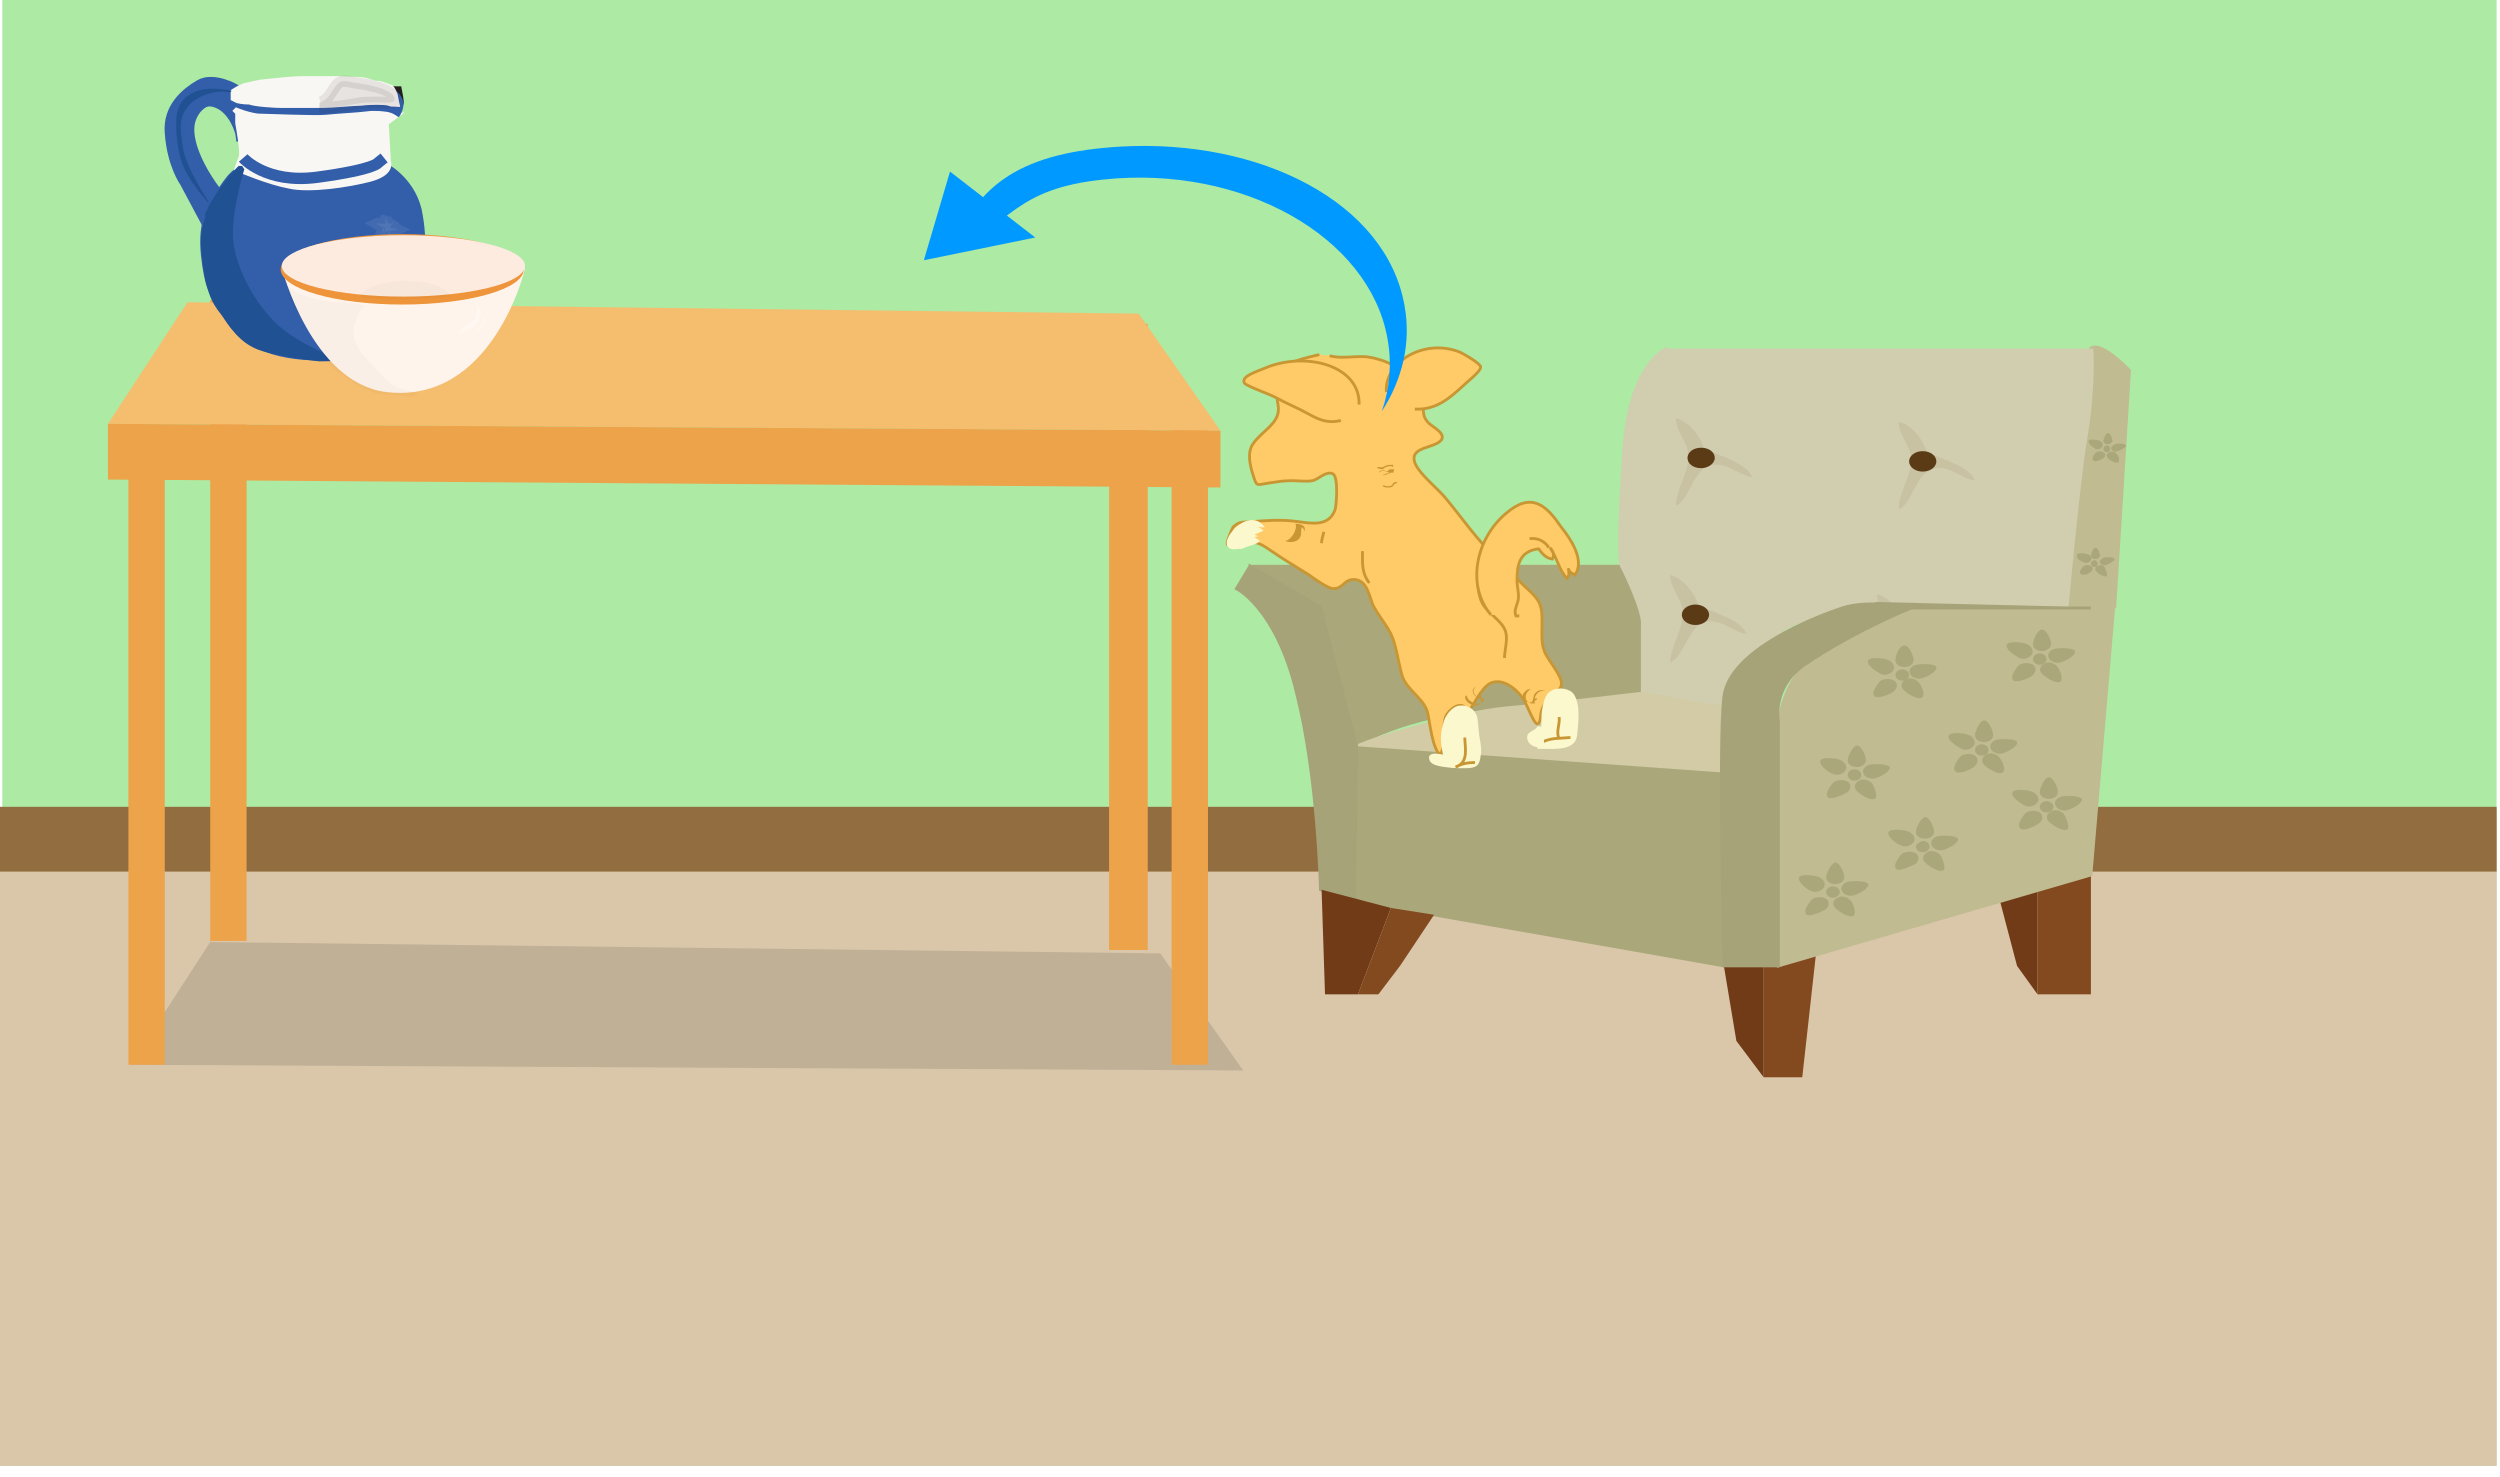<svg xmlns="http://www.w3.org/2000/svg" xmlns:xlink="http://www.w3.org/1999/xlink" version="1.0" viewBox="0 0 220 130"><switch><g><path fill="#ADEAA4" d="M.2 0h219.5v129H.2z"/><path fill="#DAC7AA" d="M0 71.2h219.7V129H0z"/><pattern id="a" patternTransform="matrix(.169 0 0 .132 -6705.15 -6999.152)" xlink:href="#a"/><path fill="url(#a)" d="M.3 71.2H220V129H.3z"/><path fill="#916D3F" d="M0 71h219.7v5.7H0z"/><path fill="#EDA34A" d="M97.6 28.5h3.4v55.1h-3.4z"/><path fill="#C6C6D2" d="M169.2 72l6.3 4.9-38 .1-5.8-4.9z" opacity=".54"/><path fill="#CBC4DB" d="M168.9 72.2v4.5h6.2l-6.4-5.1"/><path fill="#D0915D" stroke="#D0915D" stroke-width=".25" d="M130.6 71.5l6.2 5.4 5.1.3-6.1-5.2z"/><path fill="#BC753A" stroke="#E7A96C" stroke-width=".25" d="M135.8 72l5.8 5.1 5.2-.1-6.4-5.2z"/><g fill="#F37A20"><ellipse cx="170.8" cy="64.8" rx=".7" ry=".5"/><path d="M170.3 64.7c0 .2.2.4.5.4s.5-.2.5-.4-.2-.4-.5-.4c-.3.1-.5.2-.5.4z"/><path d="M170.5 64.7c0 .1.1.2.3.2.2 0 .3-.1.3-.2s-.1-.2-.3-.2c-.2 0-.3.1-.3.2z"/></g><path fill="none" stroke="#F9AC5F" stroke-width=".25" d="M161.2 59.7l4.1 2.8"/><g fill="#F37A20"><ellipse cx="162.7" cy="63.2" rx=".7" ry=".5"/><path d="M162.2 63.2c0 .2.2.4.5.4s.5-.2.5-.4-.2-.4-.5-.4-.5.2-.5.4z"/><ellipse cx="162.7" cy="63.1" rx=".3" ry=".2"/></g><g fill="#F37A20"><ellipse cx="163" cy="58.3" rx=".7" ry=".5"/><ellipse cx="163" cy="58.3" rx=".5" ry=".4"/><ellipse cx="163" cy="58.2" rx=".3" ry=".2"/></g><path fill="#C5A58A" stroke="#C5A58A" stroke-width=".25" d="M168.7 60.1v10l4.3 3.3V63.2z"/><g fill="#F37A20"><path d="M169.8 69.7c0 .3.3.5.7.5.4 0 .7-.2.7-.5s-.3-.5-.7-.5c-.4 0-.7.2-.7.5z"/><path d="M170 69.6c0 .2.2.4.5.4s.5-.2.5-.4-.2-.4-.5-.4c-.3.1-.5.2-.5.4z"/><ellipse cx="170.5" cy="69.6" rx=".3" ry=".2"/></g><g fill="#F37A20"><ellipse cx="170.8" cy="64.8" rx=".7" ry=".5"/><path d="M170.3 64.7c0 .2.2.4.5.4s.5-.2.5-.4-.2-.4-.5-.4c-.3.1-.5.2-.5.4z"/><path d="M170.5 64.7c0 .1.1.2.3.2.2 0 .3-.1.3-.2s-.1-.2-.3-.2c-.2 0-.3.1-.3.2z"/></g><circle cx="171.5" cy="53.4" r=".2" fill="#7DC142"/><path fill="#C0BB91" stroke="#C0BB91" stroke-width=".25" d="M187.4 32.6s-3.4-3.6-3.7-1.3c-.8 6.2-1.9 22.1-1.9 22.1h4.3l1.3-20.8z"/><path fill="#D1CDAF" stroke="#D1CDAF" stroke-width=".25" d="M146.6 30.7s-3.2 1.3-3.7 8.8c-.5 7.5-.5 10.4 0 11.5.5 1 1.7 10 1.7 10l6.6 1.3s2.7-5.2 6.1-7.1c3.5-1.9 9.9-1.7 9.9-1.7h14.7s1-11.1 1.7-15.2c.7-4.2.5-7.5.5-7.5h-37.5z"/><path fill="#AAA87A" d="M142.5 49.7h-32.4s4 4 5.3 6.7c1.3 2.7 2.4 9.4 2.4 9.4h1.6s3.7-2.7 13-3.5c9.3-.8 12-1.3 12-1.3v-5.9c.2-1.3-1.9-5.4-1.9-5.4z"/><path fill="#D3CBA6" stroke="#D3CBA6" stroke-width=".25" d="M151.5 68.1s-30.4-2.3-32-2.3c-1.6 0 8.6-3.1 13-3.5 4.5-.4 12-1.3 12-1.3l4.9.9 2.1.3v5.9z"/><path fill="#AAA87A" stroke="#AAA87A" stroke-width=".25" d="M151.7 85l-32.4-5.7.2-13.5 32 2.3z"/><path fill="#A7A379" stroke="#A7A379" stroke-width=".25" d="M110 49.8l-1.2 2s3.5 1.7 5.3 9.2c1.9 7.5 2.1 17.3 2.1 17.3l3 1 .2-13.6-3.2-12.3-6.2-3.6z"/><path fill="#83491F" d="M179.3 78.4v9.1h4.7V77z"/><path fill="#723B18" d="M176 79.3l1.5 5.7 1.8 2.5v-9.1z"/><path fill="#83491F" d="M159.8 84l-1.2 10.8h-3.4V85z"/><path fill="#723B18" d="M122.4 79.9l-2.9 7.6h-2.9l-.3-9.2zm32.8 14.9l-2.4-3.2-1.1-6.6h3.5z"/><path fill="#83491F" d="M126.2 80.5l-3 4.5-1.9 2.5h-1.8l2.9-7.6z"/><g fill="#5A3C17"><ellipse cx="169.2" cy="40.6" rx="1.2" ry=".9"/><path d="M169.8 40.5c-.3-1.2-1.1-2.9-2.7-3.4-.1 1.1 1.1 2.2 1.1 3.3.1 1.2-1.2 3.2-1.1 4.4 1-.3 1.4-2.6 2.5-3.3 1.5-1 2.9.6 4.2.8-.5-1.3-3-1.9-4.4-2.6" opacity=".08"/></g><g fill="#5A3C17"><path d="M148.5 40.3c0 .5.5.9 1.2.9.6 0 1.2-.4 1.2-.9s-.5-.9-1.2-.9-1.2.4-1.2.9z"/><path d="M150.2 40.2c-.3-1.2-1.1-2.9-2.7-3.4-.1 1.1 1.1 2.2 1.1 3.3.1 1.2-1.2 3.3-1.1 4.4 1-.4 1.4-2.6 2.5-3.3 1.5-1 2.9.6 4.2.8-.5-1.3-3-1.9-4.4-2.6" opacity=".08"/></g><g fill="#5A3C17"><ellipse cx="149.2" cy="54.1" rx="1.2" ry=".9"/><path d="M149.7 54c-.3-1.2-1.1-2.9-2.7-3.4-.1 1.1 1.1 2.2 1.1 3.3.1 1.2-1.2 3.3-1.1 4.4 1-.4 1.5-2.6 2.5-3.3 1.5-1 2.9.6 4.2.8-.5-1.3-3-1.9-4.4-2.6" opacity=".08"/></g><g fill="#5A3C17"><ellipse cx="167.4" cy="55.8" rx="1.2" ry=".9"/><path d="M167.9 55.7c-.3-1.2-1.1-2.9-2.7-3.4-.1 1.1 1.1 2.2 1.1 3.3.1 1.2-1.2 3.3-1.1 4.4 1-.4 1.5-2.6 2.5-3.3 1.5-1 2.9.6 4.2.8-.5-1.3-3-1.9-4.4-2.6" opacity=".08"/></g><g fill="#AAA87A"><circle cx="185.4" cy="39.5" r=".3"/><path d="M185.1 38.8c0 .2.2.3.4.3s.4-.2.4-.3c0-.2-.2-.7-.4-.7s-.4.5-.4.7zm-.7.7c.2.1.5 0 .6-.2.1-.2 0-.4-.2-.5-.2-.1-.9-.2-1 0-.1.2.4.6.6.7zm.7.8c.2-.1.2-.4 0-.5-.2-.1-.5-.1-.6 0-.2.1-.5.6-.3.7.1.2.7 0 .9-.2zm1.1-.4c-.1-.2-.4-.2-.6-.1-.2.1-.3.3-.1.5.1.2.7.5.9.4.2-.2 0-.7-.2-.8z"/><path d="M186.1 39.1c-.2.1-.4.3-.3.4.1.2.3.3.6.2.2-.1.8-.4.7-.5-.1-.2-.8-.2-1-.1z"/></g><g fill="#AAA87A"><path d="M184 49.6c0 .1.1.3.3.3.2 0 .3-.1.3-.3 0-.1-.1-.3-.3-.3-.1 0-.3.1-.3.3zm0-.7c0 .2.2.3.4.3s.4-.2.4-.3c0-.2-.2-.7-.4-.7s-.4.5-.4.7z"/><path d="M183.4 49.5c.2.1.5 0 .6-.2.1-.2 0-.4-.2-.5-.2-.1-.9-.2-1 0-.2.3.3.6.6.7zm.6.8c.2-.1.2-.4 0-.5-.2-.1-.5-.1-.6 0-.2.1-.5.6-.3.7.2.2.8 0 .9-.2zm1.2-.4c-.1-.2-.4-.2-.6-.1-.2.1-.3.3-.1.5.1.2.7.5.9.4.1-.1-.1-.6-.2-.8z"/><path d="M185.1 49.1c-.2.1-.4.3-.3.4.1.2.3.3.6.2.2-.1.8-.4.7-.5-.1-.2-.8-.2-1-.1z"/></g><path fill="#C0BB91" stroke="#C0BB91" stroke-width=".25" d="M184 77l-27.5 8s-.3-20.2 0-21.5c.3-1.3.8-4.8 4.5-6.5 3.7-1.7 7.2-3.5 7.2-3.5H186L184 77z"/><path fill="#A7A379" stroke="#A7A379" stroke-width=".25" d="M184 53.5h-15.8l-3.2-.4 16.8.4z"/><path fill="#AAA87A" d="M178.9 58c0 .3.3.5.6.5s.6-.2.6-.5-.3-.5-.6-.5-.6.2-.6.5zm0-1.3c0 .4.4.6.8.6s.8-.3.8-.6c0-.4-.4-1.3-.8-1.3s-.8.9-.8 1.3zm-1.2 1.2c.4.2.9 0 1.1-.3.2-.3 0-.7-.4-.9-.4-.2-1.6-.3-1.8 0-.2.4.7 1 1.1 1.2zm1.2 1.5c.3-.3.3-.7 0-.9-.3-.2-.8-.2-1.2 0-.3.3-.9 1.1-.5 1.4.3.2 1.4-.2 1.7-.5zm2.1-.8c-.3-.3-.8-.4-1.1-.2-.4.2-.5.6-.2.9.3.3 1.2.9 1.6.7.3-.2 0-1.1-.3-1.4zm-.2-1.5c-.4.1-.7.5-.5.8.1.3.6.5 1 .4.4-.1 1.4-.6 1.3-1-.1-.3-1.4-.3-1.8-.2z"/><g fill="#AAA87A"><ellipse cx="174.4" cy="66" rx=".6" ry=".5"/><path d="M173.8 64.7c0 .4.4.6.8.6.5 0 .8-.3.8-.6 0-.4-.4-1.3-.8-1.3s-.8 1-.8 1.3zm-1.2 1.2c.4.2.9 0 1.1-.3.2-.3 0-.7-.4-.9-.4-.2-1.6-.3-1.8 0-.2.4.7 1 1.1 1.2zm1.2 1.5c.3-.3.3-.7 0-.9-.3-.2-.8-.2-1.2 0-.3.3-.9 1.1-.5 1.4.3.3 1.4-.2 1.7-.5zm2.1-.8c-.3-.3-.8-.4-1.1-.2-.4.2-.5.6-.2.9.3.3 1.2.9 1.6.7.4-.2 0-1.1-.3-1.4zm-.2-1.5c-.4.1-.7.5-.5.8.1.3.6.5 1 .4.4-.1 1.4-.6 1.3-1-.1-.3-1.3-.3-1.8-.2z"/></g><g fill="#AAA87A"><ellipse cx="167.4" cy="59.4" rx=".6" ry=".5"/><path d="M166.8 58.1c0 .4.4.6.8.6.5 0 .8-.3.8-.6 0-.4-.4-1.3-.8-1.3-.5 0-.8.9-.8 1.3zm-1.3 1.2c.4.2.9 0 1.1-.3.2-.3 0-.7-.4-.9-.4-.2-1.6-.3-1.8 0-.2.4.7 1 1.1 1.2zm1.2 1.5c.3-.3.3-.7 0-.9-.3-.2-.8-.2-1.2 0-.3.3-.9 1.1-.5 1.4.3.2 1.4-.2 1.7-.5zm2.1-.8c-.3-.3-.8-.4-1.1-.2-.4.2-.5.6-.2.9.3.3 1.2.9 1.6.7.4-.2 0-1.1-.3-1.4zm-.2-1.5c-.4.1-.7.5-.5.8.1.3.6.5 1 .4.4-.1 1.4-.6 1.3-1-.1-.3-1.3-.3-1.8-.2z"/></g><g fill="#AAA87A"><ellipse cx="163.2" cy="68.2" rx=".6" ry=".5"/><path d="M162.6 66.9c0 .4.4.6.8.6.5 0 .8-.3.8-.6 0-.4-.4-1.3-.8-1.3-.4.1-.8 1-.8 1.3zm-1.3 1.2c.4.2.9 0 1.1-.3.2-.3 0-.7-.4-.9-.4-.2-1.6-.3-1.8 0-.2.4.7 1.1 1.1 1.2zm1.3 1.6c.3-.3.3-.7 0-.9-.3-.2-.8-.2-1.2 0-.3.3-.9 1.1-.5 1.4.3.2 1.4-.3 1.7-.5zm2.1-.8c-.3-.3-.8-.4-1.1-.2-.4.2-.5.6-.2.9.3.3 1.2.9 1.6.7.3-.2-.1-1.2-.3-1.4zm-.2-1.6c-.4.1-.7.5-.5.8.1.3.6.5 1 .4.4-.1 1.4-.6 1.3-1-.2-.3-1.4-.3-1.8-.2z"/></g><path fill="#AAA87A" d="M168.6 74.5c0 .3.3.5.6.5s.6-.2.6-.5-.3-.5-.6-.5c-.3.1-.6.3-.6.5zm0-1.3c0 .4.4.6.8.6.5 0 .8-.3.8-.6 0-.4-.4-1.3-.8-1.3-.4.1-.8 1-.8 1.3zm-1.3 1.2c.4.2.9 0 1.1-.3.2-.3 0-.7-.4-.9-.4-.2-1.6-.3-1.8 0-.2.4.7 1.1 1.1 1.2zm1.3 1.6c.3-.3.3-.7 0-.9-.3-.2-.8-.2-1.2 0-.3.3-.9 1.1-.5 1.4.3.2 1.3-.3 1.7-.5zm2.1-.8c-.3-.3-.8-.4-1.1-.2-.4.2-.5.6-.2.9.3.3 1.2.9 1.6.7.3-.2-.1-1.2-.3-1.4zm-.2-1.6c-.4.1-.7.5-.5.8.1.3.6.5 1 .4.4-.1 1.4-.6 1.3-1-.2-.3-1.4-.3-1.8-.2z"/><g fill="#AAA87A"><ellipse cx="180.1" cy="71" rx=".6" ry=".5"/><path d="M179.5 69.7c0 .4.4.6.8.6.5 0 .8-.3.8-.6 0-.4-.4-1.3-.8-1.3s-.8 1-.8 1.3zm-1.3 1.2c.4.2.9 0 1.1-.3.2-.3 0-.7-.4-.9-.4-.2-1.6-.3-1.8 0-.2.4.7 1 1.1 1.2zm1.3 1.5c.3-.3.3-.7 0-.9-.3-.2-.8-.2-1.2 0-.3.3-.9 1.1-.5 1.4.3.3 1.3-.2 1.7-.5zm2.1-.8c-.3-.3-.8-.4-1.1-.2-.4.2-.5.6-.2.9.3.3 1.2.9 1.6.7.3-.2-.1-1.1-.3-1.4zm-.2-1.5c-.4.1-.7.5-.5.8.1.3.6.5 1 .4.4-.1 1.4-.6 1.3-1-.2-.3-1.4-.3-1.8-.2z"/></g><g fill="#AAA87A"><ellipse cx="161.3" cy="78.5" rx=".6" ry=".5"/><path d="M160.7 77.2c0 .4.4.6.8.6.5 0 .8-.3.8-.6 0-.4-.4-1.3-.8-1.3-.4.1-.8 1-.8 1.3zm-1.3 1.2c.4.2.9 0 1.1-.3.2-.3 0-.7-.4-.9-.4-.2-1.6-.3-1.8 0-.1.4.7 1.1 1.1 1.2zm1.3 1.6c.3-.3.3-.7 0-.9-.3-.2-.8-.2-1.2 0-.3.3-.9 1.1-.5 1.4.3.2 1.4-.3 1.7-.5zm2.1-.8c-.3-.3-.8-.4-1.1-.2-.4.2-.5.6-.2.9.3.3 1.2.9 1.6.7.3-.2 0-1.2-.3-1.4zm-.2-1.6c-.4.1-.7.5-.5.8.1.3.6.5 1 .4.4-.1 1.4-.6 1.3-1-.1-.3-1.4-.3-1.8-.2z"/></g><path fill="#A7A379" stroke="#A7A379" stroke-width=".25" d="M151.7 85h4.8V63.5s-.6-3 2.3-5c4.4-3 9.4-5 9.4-5s-3.7-.8-6.1 0c-2.4.8-9.9 3.7-10.4 7.8-.5 4 0 23.7 0 23.7z"/><path fill="#070707" d="M11.5 93.7l97.9.5-7.3-10.3-83.6-1z" opacity=".12"/><path fill="#EDA34A" d="M11.3 37.6h3.2v56.1h-3.2zm7.2-11.2h3.2v56.4h-3.2zm84.6 11.4h3.2v55.9h-3.2z"/><path fill="#F5BD6E" d="M9.5 37.3l97.9.6-7.2-10.3-83.7-1z"/><path fill="#EDA34A" d="M107.4 42.9v-5l-97.9-.6v4.9z"/><path fill="#335EAA" d="M33.9 14.3s2.5 1.2 3.2 4.1c.6 2.9.4 5.8-.9 8.4-1.3 2.5-4.5 4.9-7.3 4.9-2.8.1-7.3-.2-9.3-3.9-1.1-2.2-1.4-1.8-1.8-4.4-.4-2.6-.1-4.2.6-5.4.6-1.2 1.2-2 1.6-2.5.4-.5 1.4-1.2 1.4-1.2s4.9 1.4 6.9 1c1.9-.4 5.4-1.4 5.4-1.4l.2.4z"/><path fill="#335EAA" stroke="#335EAA" d="M19 16.9s-1.4-1.7-2.1-3.8c-.6-1.9-.2-2.8.3-3.5.6-.7 1.1-.9 1.9-.6 1.6.6 2.1 2.7 2.1 2.7l.1.7-.2-2.4S20 9.3 20 8.8s.7-.9.7-.9-1.9-1.1-3.1-.4c-1.2.7-2.8 2-2.6 4.2.2 2.8 1.3 4.3 1.3 4.3l1.6 3 .4-.9c.2-.5.9-.8.9-.8l-.2-.4z"/><path fill="none" stroke="#231F20" d="M34.3 8.1l.2.7v.3h.5c.1 0-.1-1-.1-1h-.6z"/><path fill="#205193" d="M33.1 9.9l.8.3s.5.1.6.1h.5s-.6-.4-.8-.4c-.1 0-.5-.4-.6-.3-.1 0-.3.2-.4.2-.1-.1-.1.1-.1.1z"/><path fill="#F9F7F4" stroke="#F9F7F4" d="M34.1 10.4l-.4.3.2 3.6s.4.7-1.4 1.2c-1.9.5-5.3 1-7 .6-1.7-.3-4.3-1.4-4.3-1.4s.1-.3.3-.8c.2-.4-.3-3.1-.3-3.1v-1l-.4-.4s.3.3 1.2.3c1 .1 6.5.1 7.2.1.7-.1 2.7-.4 2.9-.4h1.2l.8 1z"/><path fill="none" stroke="#335EAA" d="M21.4 13.9s2 2.3 6.5 1.7c5.2-.7 5.4-1.3 5.4-1.3l.5-.4"/><path fill="#335EAA" d="M20.3 8.3s.1-.2.8-.5c.7-.2 1.8-.5 3.9-.6 4.1-.2 3.9-.1 5.9 0 2 .1 3.3.5 3.8.7.5.3.8.8.8 1.3s-.3 1-.4 1.1c-.1 0-.4-.3-.8-.4-.3-.1-1.4-.2-2-.1-.7.1-2.7.2-3.6.3-.9.1-5.4-.1-5.9-.1s-2.2-.5-2.4-.8c-.3-.3-.4-.2-.3-.5l.2-.4z"/><path fill="#F9F7F4" stroke="#F9F7F4" d="M20.8 8.2s.3-.2.8-.4c.4-.1 1-.2 1.4-.3.9-.1 2.9-.3 3.5-.3h3.3c.8 0 1.7.1 2.1.1.5.1 1.2.4 1.4.3.1 0 .8.3.9.3.1 0 .3.5.3.5l.1.5s-.1 0-.4-.1c-.3-.1-1.7-.1-2.4 0-.6 0-2.7.2-3.4.2h-3.6c-.6 0-2.3-.1-2.8-.3-.6 0-1-.1-1-.1l-.2-.1v-.3z"/><path fill="#231F20" stroke="#231F20" d="M28.2 9c.7-.2 1-1 1.4-1.5.5-.6 1-.3 1.7-.2.7.1 3.7.5 3.4 1.6-.4.2-1.1.1-1.6.1-.6 0-1.1 0-1.6.1-1.1.2-2.3.4-3.4.4" opacity=".09"/><path fill="#205193" d="M18.4 17.8s-2-2.9-2.3-4.8c-.3-1.9-.4-2.9.8-4 1.2-1 2.8-1 3.1-.9.2.1.4-.1.4-.1s-2-.5-3.3.1c-1.3.6-1.6 1.6-1.6 2.8 0 1.6.3 3.1.8 4.1.7 1.4 2 2.8 2 2.8h.1zm-.4 1.1c.2-.3.3-.7.5-1 .2-.4.5-.7.7-1.1.1.9-.8 1.5-1.1 2.2"/><path fill="#205193" d="M21 14.6s-3.6 3.3-3.3 7.2c.3 3.9 1 4.9 1.7 5.8.7.9 1.6 2.7 3.7 3.3 2 .6 5 .9 5 .9s1.4 0 1.7-.1c.3-.1-2.6-.9-5-2.8-2.3-1.9-4.3-5.6-4.3-8.3 0-2.6 1-5.7 1-5.7l-.2-.3H21z"/><path fill="#F9F7F4" stroke="#F9F7F4" d="M33.5 20.7c.9-.5-.1-.8-.4-1 .2-.1.5 0 .8 0 0-.2 0-.4.1-.6 0 .5.3.9.7.3-.1.2-.2.4-.4.6.2.1.5.1.7.2-.2.1-.5.1-.7.1 0 .2.1.5 0 .7 0-.2-.1-.5-.1-.7-.3.1-.5.3-.8.5.1-.2.4-.4.5-.7 0-.1-.1-.1-.2-.1" opacity=".08"/><path fill="#F9F7F4" stroke="#F9F7F4" d="M33.9 25.9c-.5-1.5.7-2.5 1.3-3.6.3.7-.2 1.1-.5 1.7-.3.5-.2 1.5-.9 1.6" opacity=".17"/><pattern id="b" patternTransform="matrix(.378 0 0 .406 -4884.317 -4655.626)" xlink:href="#c"/><path fill="url(#b)" d="M34.1 10.4l-.4.3.2 3.6s.4.7-1.4 1.2c-1.9.5-5.3 1-7 .6-1.7-.3-4.3-1.4-4.3-1.4s.1-.3.3-.8c.2-.4-.3-3.1-.3-3.1v-1l-.4-.4s.3.3 1.2.3c1 .1 6.5.1 7.2.1.7-.1 2.7-.4 2.9-.4h1.2l.8 1z"/><path fill="#FFF4EB" d="M24.8 23.6s2.6 10.1 9.2 10.9c9.3 1.1 12.2-10.7 12.2-10.9 0-.2-21.4 0-21.4 0z"/><ellipse cx="35.4" cy="23.7" fill="#EE943A" rx="10.7" ry="3.1"/><ellipse cx="35.5" cy="23.4" fill="#FCEBDE" rx="10.7" ry="2.7"/><path d="M31.7 26.1c.5-1.6 6.8-2.1 8 0-3 .2-3.8.4-7.8.1M25 24.9c.5.4.9.8 1.5 1 .6.2 1.1.4 1.7.5 1.1.3 2.8.1 3.9.5-.5.3-1.1 1.9-1 2.4.1 1 .6 1.7 1.3 2.4.7.8 1.4 1.6 2.2 2.2.7.4 1.5.5 2.2.7-.4.5-1.1.2-1.6.2-.6-.1-1.2 0-1.8-.1-1.4-.3-2.6-1.2-3.7-2-1.2-.9-1.8-2.4-2.6-3.7-.7-1.1-1.7-2.5-1.9-3.9" opacity=".02"/><path fill="#FFF" d="M40.8 28.8c.2-.3.8-.4 1-.8.2-.3.2-.8.2-1.2.9 1.2-.6 2.4-1.6 2.5.1-.3.6-.5.7-.9" opacity=".33"/><path fill="#FFF" d="M41.8 29.1c.5-.2.6-.9.9-1.3.3.4-.4 1.3-.7 1.4" opacity=".16"/><path fill="#FFCA68" stroke="#C89632" stroke-width=".25" d="M117 31.3c1 .3 2.2 0 3.3.1 1.4.2 2.7.8 3.5 1.6.7.7 1.2 1.9 1.4 2.7.1.6 0 .9.4 1.4.3.4 1.5.9 1.3 1.5-.4.9-2.9.6-2.4 2.1.3.9 1.9 2.2 2.6 3 1.6 1.9 2.9 3.9 4.8 5.6.9.8 1.7 1.8 2.6 2.6 1.1 1 1.2 1.5 1.2 2.8 0 .9-.1 1.8.2 2.6.3.8 1.6 2.2 1.5 2.9 0 .5-.5.6-.9 1.1-.5.5-.8.9-.9 1.5-.2 2.3-1-.4-1.5-1.2-.4-.7-1.7-2-2.9-1.5-.9.4-1.6 2.2-2.2 2.8.1-1.3-1.1-.9-1.7 0-.5.8.1 2.8-.6 3.5-.7-.6-.9-3.1-1.1-3.8-.4-1.2-1.8-1.9-2.2-3.1-.3-1-.4-1.9-.7-2.9-.3-1.2-1.2-2.1-1.8-3.2-.4-.7-.5-2.5-1.9-2.4-.8.1-.8.8-1.7.8-.4 0-1.7-.9-2.1-1.2-1.1-.7-2.3-1.4-3.3-2.1-.6-.4-1.1-.8-1.9-.8-.7 0-1.5.8-2 .2-.1-.2.4-1.3.5-1.5.6-.6.9-.4 1.7-.5 1.3-.1 2.6-.2 4 0s2.8.4 3.3-1.1c.1-.4.3-2.8-.2-3.1-.6-.3-1.3.5-1.8.6-.5.1-1.3 0-1.9 0-.7 0-1.2.1-1.9.2-1.2.2-1.1.3-1.4-.6-.3-.9-.6-2.1 0-2.9.8-1.1 2.2-1.7 2.2-3 0-.5-.2-.9-.1-1.4 0-.4 0-1.3.1-1.7.3-1 2.4-1.4 3.6-1.7"/><path fill="#FFCA68" stroke="#C89632" stroke-width=".25" d="M122 34.5c-.2-2.6 3.3-4.8 6.5-3.5.4.2 1.8 1 1.8 1.3 0 .4-1.2 1.3-1.6 1.7-1.1 1-2.3 2.1-4.2 2m-4.9-.4c.1-3.5-4.8-4.7-8.3-3.2-.7.3-2.1.7-1.8 1.3.2.3 2.3 1 2.8 1.3.9.5 1.9.9 2.8 1.4.9.5 1.7.9 2.9.6m1.9 11.5c0 1-.1 1.9.6 2.8m11.9 6.6c0-.7.3-1.6.1-2.3-.3-1-1.6-1.6-2.1-2.6-.6-1.3-.4-3.7.1-5"/><path fill="#FFCA68" stroke="#C89632" stroke-width=".25" d="M133.7 54.2h-.3c-.2-.5.1-.9.2-1.4.1-.6-.1-1.1-.1-1.7 0-1.2.1-2.6 1.9-2.8.3.4.6.8 1.2.9.2-.3.1-.7-.2-1 .6.8.8 2 1.5 2.7.2-.2.2-.6.1-.9.1.4.3.4.6.6.9-1.3-.4-3.2-1.2-4.2-1.3-1.9-2.6-3.2-4.9-1.2-2.6 2.2-3.5 6.3-1.3 8.9m-14.9-6.3c0-.3.1-.6.2-1m19.8 1.4c-.3-.5-.9-.9-1.7-.8"/><path fill="#FBF8CD" d="M127.4 67c-.1.7 1 .6 1.6.6 1 0 1.2-.3 1.3-1.1.1-.5 0-1.1-.1-1.6-.1-.6-.1-1.2-.2-1.8-.2-.6-.7-1.1-1.6-1-.7.1-1.3 1-1.4 1.6-.5 1.6.1 2.8.1 3.3m8.3-1.1c1.5 0 3.3.2 3.4-1.3.1-1 .3-2.6-.3-3.5-.3-.5-1.4-.7-2-.3-.6.3-.7 1.2-.8 1.7-.1.6 0 1.2-.1 1.7-.1.6-.3 1.1-.3 1.7"/><path fill="none" stroke="#C89632" stroke-width=".25" d="M128.9 64.9c0 .8.4 2.2-.8 2.6.5-.3 1.1-.4 1.7-.4m7.4-4c.1.6-.3 1.3 0 1.9m-1.5.3c.9-.4 1.5-.3 2.5-.4"/><path fill="#FBF8CD" d="M127.3 66.5c-.6-.2-1.8-.4-1.5.4.2.6 1.6.6 2.2.7m7.3-3.7c-.2.5-1 .4-.9 1.1.1.6.7.8 1.4.8.2-.6-.1-1.2.2-1.8m-26.7-15.7c.5-.3 1.2-.3 1.6-.7-.2-.1-.4-.3-.5-.3.1-.1.3-.1.4-.1-.1 0-.3-.1-.4-.2.2 0 .5-.2.8-.3-.2-.1-.2-.3-.7-.3h.8c-1.6-2.3-5.1 2.4-2.3 1.9"/><path fill="#C89632" d="M122.6 41.1c-.2-.2-.8 0-.9.2-.2 0-.4-.1-.5-.1 0-.1 0-.1.1-.1.3 0 .3.1.6-.1.2-.1.4-.1.7-.1m.1.4h-.4c-.2.2-.3.2-.5.1-.2 0-.5 0-.4.2.1-.3.7-.1.9 0-.2 0-.5.2-.7.2.4.1.7-.3 1-.2m.4.8c-.1.1-.2.2-.3.2-.1.2-.2.3-.5.3-.1 0-.6 0-.5-.2.3.1.8.2.9-.2.2-.1.3-.1.4-.1m-8.8 3.7c.5.1.7.2.6.7 0-.1-.1-.3-.2-.4-.2.1 0 .6-.2.9-.2.4-.9.5-1.3.3.6-.1 1.1-1.1.9-1.5m16.6 15.4c-.3.1-.2-.2-.3-.3-.1 0-.1.1-.1.2-.2.1-.4-.3-.5-.4-.1-.2 0-.4.2-.6-.3.2-.4.4-.2.7.2.3.5.3.7.6-.3.6-1.4-.1-1.3-.5-.4.1 0 .6.2.7.3.2.6.2.9.1 0-.1.2-.2.3-.2m4.6.1c-.2-.2.1-.3.2-.4-.1-.1-.2 0-.2 0-.1-.1.1-.4.2-.5.2-.2.4-.2.7-.2-.4-.1-.6-.1-.9.2-.2.2-.1.5-.3.8-.8.1-.6-1-.1-1.1-.3-.2-.6.3-.7.4 0 .3 0 .5.3.7.1-.1.3 0 .4.1"/><g fill="#09F"><path d="M122.1 29.8c-1.6-9-12.8-15.3-25-14-7.8.8-8.2 3.9-13.4 6.5 2.2-6.3 6.5-8.9 14.9-9.4 12.3-.7 23.4 4.9 25 14 .6 3.3-.2 6.5-2 9.3.7-2 .9-4.2.5-6.4z"/><path d="M91.1 20.9l-9.8 2 2.3-7.8"/></g></g></switch></svg>
